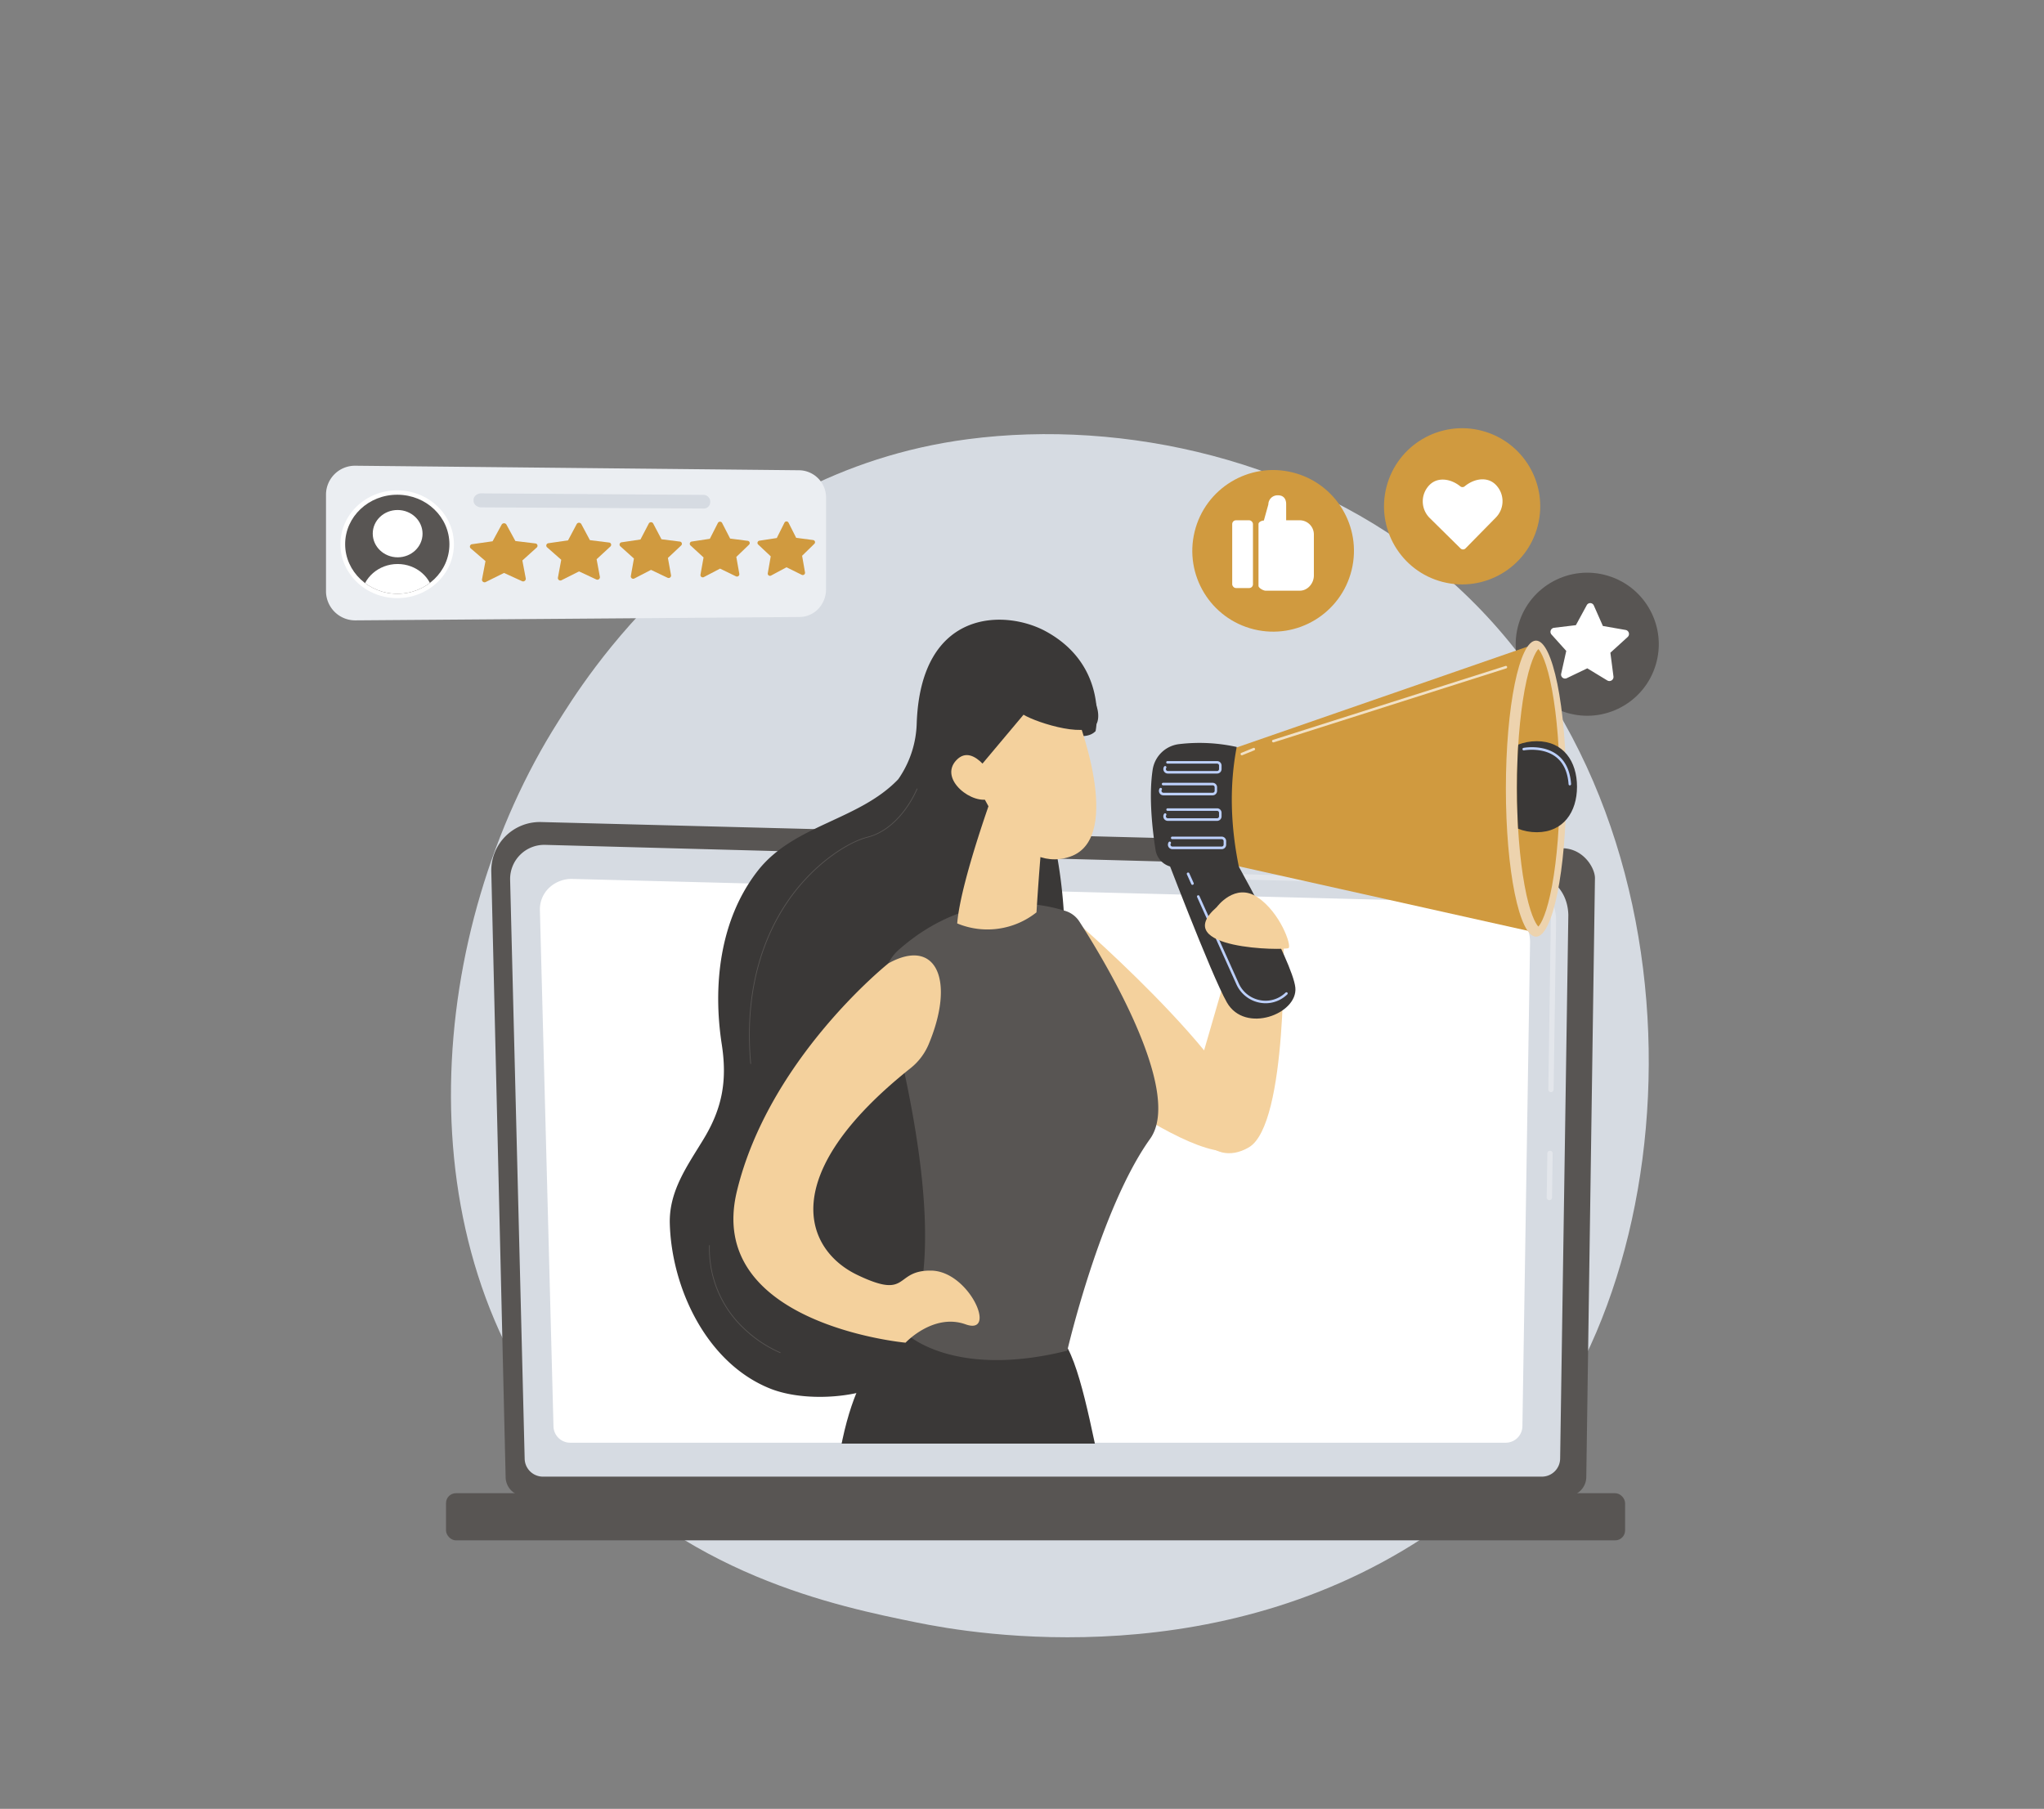 <svg xmlns="http://www.w3.org/2000/svg" xmlns:xlink="http://www.w3.org/1999/xlink" viewBox="0 0 1167.2 1033.1"><rect x="0" y="0" width="1167.2" height="1033.1" fill="#808080" stroke="none"/><defs><style>.cls-1{fill:#585553;}.cls-2{fill:none;}.cls-3{fill:#d6dbe2;}.cls-15,.cls-4,.cls-5{fill:#fff;}.cls-4{opacity:0.32;}.cls-6{fill:#d09a3f;}.cls-7{fill:#ebeef2;}.cls-8{clip-path:url(#clip-path);}.cls-9{clip-path:url(#clip-path-2);}.cls-10{fill:#f4d19d;}.cls-11{fill:#3a3837;}.cls-12{fill:#edd3ae;}.cls-13{clip-path:url(#clip-path-3);}.cls-14{fill:#bdd0fb;}.cls-15{opacity:0.7;}</style><clipPath id="clip-path"><path id="SVGID" class="cls-1" d="M256.63,310.88c0,15.53-13.21,28.18-29.6,28.25s-29.94-12.61-29.94-28.32,13.45-28.36,29.94-28.25S256.63,295.35,256.63,310.88Z"/></clipPath><clipPath id="clip-path-2"><path id="SVGID-2" data-name="SVGID" class="cls-2" d="M362.39,809.81c0,8.08,4.86,14.69,10.81,14.69H965.38c6,0,10.81-6.61,10.81-14.69l4.85-438c-.57-26.36-17.57-35.83-27.88-35.27l-578.62-21.1c-5.54-.2-10.89,2.7-14.81,8s-6.08,12.59-6,20.12Z"/></clipPath><clipPath id="clip-path-3"><path id="SVGID-3" data-name="SVGID" class="cls-2" d="M878.45,529.21c-1.56-1.59-5-7.7-7.86-23.49-2.81-15.27-4.36-35.07-4.36-55.76s1.55-40.49,4.36-55.76c2.91-15.8,6.3-21.91,7.86-23.49,1.56,1.58,4.95,7.69,7.86,23.49,2.81,15.27,25,35.07,25,55.76s-22.18,40.49-25,55.76C883.4,521.51,880,527.62,878.45,529.21Z"/></clipPath></defs><g id="Layer_2" data-name="Layer 2"><g id="Layer_1-2" data-name="Layer 1"><rect class="cls-2" width="1167.2" height="1033.1"/><path class="cls-3" d="M862.22,838.47c-14,14.78-27.33,24.32-37.83,31.85C701,958.88,554.92,933.07,523.88,926.76c-45.83-9.31-134.42-27.3-198.48-102.63-96.9-114-81.81-293.5-6.65-412,13.75-21.68,86.38-142,234-161.3,89.33-11.67,193.47,11.88,268.88,75.06C979.93,458.49,968.66,726.41,862.22,838.47Z"/><path class="cls-1" d="M288.73,843.51a11,11,0,0,0,11,11h595.1a11,11,0,0,0,11-11l4.95-342c0-6-7.12-17.85-20.18-17L309,469.51a27.72,27.72,0,0,0-28.45,28.36Z"/><path class="cls-3" d="M299.6,833A10.44,10.44,0,0,0,310,843.38H880.49A10.44,10.44,0,0,0,890.9,833l4.68-310.46c-.55-18.68-16.93-25.4-26.86-25l-557.42-15a19.5,19.5,0,0,0-20,19.95Z"/><path class="cls-4" d="M884.74,685.47h0a1.52,1.52,0,0,1-1.51-1.55l.37-25.17a1.54,1.54,0,0,1,1.53-1.51h0a1.52,1.52,0,0,1,1.5,1.55L886.26,684A1.52,1.52,0,0,1,884.74,685.47Z"/><path class="cls-4" d="M885.65,623.77h0a1.52,1.52,0,0,1-1.5-1.55l1.42-96.43c0-5.73-1.77-10.3-5.17-13.56-6.36-6.09-16.44-5.78-16.87-5.76L685.34,501.7a1.54,1.54,0,0,1-1.48-1.57,1.45,1.45,0,0,1,1.56-1.48l178.06,4.77c1.11-.06,11.85-.25,19,6.6,4,3.86,6.08,9.17,6.11,15.79l-1.42,96.46A1.52,1.52,0,0,1,885.65,623.77Z"/><rect class="cls-1" x="254.69" y="852.85" width="673.3" height="26.92" rx="5.65" transform="translate(1182.68 1732.61) rotate(180)"/><path class="cls-5" d="M316.06,814.66A9.55,9.55,0,0,0,325.8,824H859.61a9.55,9.55,0,0,0,9.74-9.29l4.38-277c-.52-16.67-15.84-22.66-25.14-22.31L327,502A18.68,18.68,0,0,0,313.65,507a16.94,16.94,0,0,0-5.35,12.72Z"/><circle class="cls-6" cx="726.96" cy="314.58" r="46.15" transform="translate(248.32 945.72) rotate(-76.22)"/><rect class="cls-5" x="703.64" y="297.16" width="11.85" height="38.7" rx="2.15"/><path class="cls-5" d="M742.23,297.16h-7.78V287.9c0-3-1.58-5-4.57-5h-.19a5.22,5.22,0,0,0-5.41,5.18l-2.57,9.22c-1.19,0-3.06.85-3.06,2v35.33c0,1.19,2.77,2.73,4,2.73h19.62c4.47,0,8-4.2,8-8.66V305.32A8.09,8.09,0,0,0,742.23,297.16Z"/><circle class="cls-6" cx="834.9" cy="289.16" r="44.6" transform="translate(345.55 1024.83) rotate(-75.47)"/><path class="cls-5" d="M854,276.74c-4.84-4.76-12.38-3.33-17.58,1a2,2,0,0,1-2.58,0c-5.27-4.27-12.81-5.57-17.56-.73a13.33,13.33,0,0,0,.16,18.86L834,313.21a2,2,0,0,0,2.87,0l17.27-17.58A13.32,13.32,0,0,0,854,276.74Z"/><circle class="cls-1" cx="906.31" cy="367.89" r="40.85" transform="translate(291.57 1128.71) rotate(-73.15)"/><path class="cls-5" d="M906.09,345.66l-6.2,11.4-12.51,1.5a2.33,2.33,0,0,0-1.44,3.82l8.45,9.39-2.88,12.93a2.27,2.27,0,0,0,3.12,2.66l11.77-5.65,11.42,6.93a2.34,2.34,0,0,0,3.52-2.35l-1.75-13.49,9.89-9a2.34,2.34,0,0,0-1.17-4l-13-2.27-5.2-11.76A2.24,2.24,0,0,0,906.09,345.66Z"/><path class="cls-7" d="M471.72,284.51a15.62,15.62,0,0,0-15.21-15.92L203.09,266a16.54,16.54,0,0,0-16.93,16.54v55.19a16.68,16.68,0,0,0,17,16.59l253.4-1.92c8.5-.06,15.14-7.17,15.14-15.87Z"/><path class="cls-6" d="M289.17,299.6,294.3,309l11.38,1.38a1.33,1.33,0,0,1,.83,2.31l-8.22,7.43,1.95,10.3a1.51,1.51,0,0,1-2.18,1.49l-10.25-4.68-10.35,5.14a1.48,1.48,0,0,1-2.23-1.41l2-10.49-8.45-7.28a1.37,1.37,0,0,1,.86-2.38l11.65-1.66,5.17-9.52A1.59,1.59,0,0,1,289.17,299.6Z"/><path class="cls-6" d="M331.94,299.31l4.92,9.2,10.92,1.35a1.3,1.3,0,0,1,.79,2.26l-7.88,7.28,1.87,10.09a1.44,1.44,0,0,1-2.09,1.45l-9.83-4.58-9.93,5a1.42,1.42,0,0,1-2.13-1.38l1.91-10.27-8.11-7.14a1.34,1.34,0,0,1,.82-2.32l11.18-1.63,4.95-9.32A1.51,1.51,0,0,1,331.94,299.31Z"/><path class="cls-6" d="M373,299l4.73,9,10.48,1.32a1.28,1.28,0,0,1,.76,2.22l-7.57,7.13,1.79,9.88a1.39,1.39,0,0,1-2,1.43l-9.44-4.5-9.53,4.93a1.37,1.37,0,0,1-2-1.36L362,319l-7.78-7a1.32,1.32,0,0,1,.79-2.28l10.72-1.59,4.76-9.13A1.43,1.43,0,0,1,373,299Z"/><path class="cls-6" d="M412.4,298.77l4.53,8.83L427,308.9a1.27,1.27,0,0,1,.73,2.18l-7.27,7,1.72,9.69a1.35,1.35,0,0,1-1.93,1.4l-9.07-4.41L402,329.56a1.32,1.32,0,0,1-2-1.33l1.76-9.85-7.47-6.86a1.3,1.3,0,0,1,.76-2.23l10.3-1.56,4.57-9A1.37,1.37,0,0,1,412.4,298.77Z"/><path class="cls-6" d="M450.27,298.51l4.37,8.66,9.69,1.28a1.25,1.25,0,0,1,.7,2.14l-7,6.84,1.66,9.51a1.3,1.3,0,0,1-1.85,1.37L449.12,324l-8.8,4.72a1.27,1.27,0,0,1-1.89-1.3l1.69-9.67L432.94,311a1.28,1.28,0,0,1,.73-2.19l9.9-1.52,4.39-8.77A1.3,1.3,0,0,1,450.27,298.51Z"/><path class="cls-3" d="M405.54,286.89a3.62,3.62,0,0,1-3.67,3.56l-127.18-.67c-2.11,0-4.27-1.66-4.27-3.68v-.66c0-2,2.14-3.67,4.26-3.66l127,.87a3.85,3.85,0,0,1,3.88,3.6Z"/><path class="cls-5" d="M227,341.62c-17.92.09-32.6-13.73-32.6-30.81s14.68-30.87,32.6-30.75,32.2,13.95,32.2,30.82S244.83,341.54,227,341.62Z"/><path id="SVGID-4" data-name="SVGID" class="cls-1" d="M256.63,310.88c0,15.53-13.21,28.18-29.6,28.25s-29.94-12.61-29.94-28.32,13.45-28.36,29.94-28.25S256.63,295.35,256.63,310.88Z"/><g class="cls-8"><path class="cls-5" d="M241.29,304.83c0,7.44-6.34,13.47-14.18,13.48s-14.26-6.06-14.26-13.55,6.39-13.51,14.26-13.47S241.29,297.39,241.29,304.83Z"/><path class="cls-5" d="M247.57,339.91c-.95-10.05-9.76-17.79-20.54-17.78s-19.73,7.83-20.7,18Z"/></g><g class="cls-9"><path class="cls-10" d="M581.26,586.53s113.12,93.86,130,65.84C728,624.69,613.76,525.7,613.76,525.7Z"/><path class="cls-10" d="M707.93,529s-20.22,71.82-26.66,91.67,9.59,47.72,31.91,34.61,19.75-117.94,19.75-117.94Z"/><path class="cls-11" d="M401.88,650.41c10.67-17.63,13.43-33.45,10.28-53.9-5.21-33.76-1.15-71.35,20.52-99.13,20.57-26.36,57.58-28.71,80.16-52.22a25.12,25.12,0,0,0,1.44-2.12,58.44,58.44,0,0,0,9.19-29.63c2.2-66.16,50.7-65.39,73.71-52.83,36.43,19.87,28.43,57,28.43,57-10.16,10.78-46.47-12.2-46.47-12.2l-15.08,24c4.27,1.84,8.87,3.93,13.87,6.36,34.19,16.64,37.85,146.62,18.59,167.41s-22.64,40.63-3.21,74.65,8.19,78.43-95.16,115.29c-16.74,6-41.94,6.61-58.47-.05-36.27-14.59-56.21-57.39-57.2-94.27C382,680.05,392.64,665.69,401.88,650.41Z"/><path class="cls-1" d="M428.67,607.68a.21.21,0,0,1-.21-.19c-4.24-46.94,10.22-77.85,23.1-95.51,14.09-19.31,32.53-31.17,43.7-34,19.17-4.88,28.11-27.26,28.2-27.48a.21.21,0,0,1,.27-.12.22.22,0,0,1,.12.27c-.09.23-9.11,22.8-28.49,27.73-11.1,2.83-29.44,14.63-43.46,33.86-12.84,17.6-27.26,48.41-23,95.22a.21.21,0,0,1-.19.23Z"/><path class="cls-1" d="M445.54,772.76l-.08,0a70.61,70.61,0,0,1-20.55-13.63,62.73,62.73,0,0,1-20-47.77.22.22,0,0,1,.21-.2h0a.21.21,0,0,1,.2.21,62.31,62.31,0,0,0,19.89,47.46,70.6,70.6,0,0,0,20.41,13.55.21.21,0,0,1-.07.4Z"/><path class="cls-11" d="M522.55,757.2c-11.81,8.86-36.66,16.29-45.49,89.61l152.76-.68c-6.3-28.32-13.44-70.21-23.76-81.47Z"/><path class="cls-1" d="M608.58,520.35c-14.12-4.56-55.33-13.29-95.45,22.2a24.39,24.39,0,0,0-7.53,24.13c9.75,39.14,37.7,146,12.2,195.27,0,0,26.62,25.71,91.65,9.5,0,0,18.81-81.21,47.29-121C676.4,623,628.53,545.19,616.39,526.38A14.61,14.61,0,0,0,608.58,520.35Z"/><path class="cls-10" d="M571,442.21s-22.26,59-24.4,85.2a45,45,0,0,0,45.27-6.32s3.54-59.33,7.09-69.89Z"/><path class="cls-10" d="M507.34,550.2S439,604.58,420.77,680.47s96.33,86.4,96.33,86.4S533,749.8,551.41,756.4s2.07-30.34-19.58-30.69-12,17-42.3,2.45c-29.53-14.14-47.09-56.3,30.33-118a34.48,34.48,0,0,0,10.34-13.48C545.76,559.75,534.55,535.11,507.34,550.2Z"/><path class="cls-10" d="M614.09,406.65s28.75,71.67-3,82.62-52.22-40-52.22-40-1.51-35.72,12.48-44.28S614.09,406.65,614.09,406.65Z"/><path class="cls-11" d="M615.39,384.57s14.3,16.63,11.35,27.46-34.56.92-42.26-3.83l-27.59,32.86s2.5-47.12,21.27-62.36S615.39,384.57,615.39,384.57Z"/><path class="cls-10" d="M568.83,447s-12.29-23.83-22.71-12.83,9.79,26.15,19.37,21.85Z"/><path class="cls-11" d="M663.5,482.69s28.21,74.41,37.13,89.89c10.34,18,40.56,6.52,39.06-8.52s-36.81-77.19-36.81-77.19Z"/><polygon class="cls-6" points="701.62 428.49 876.98 367.69 875.14 532.22 696.83 492.44 701.62 428.49"/><ellipse class="cls-12" cx="877.14" cy="450.43" rx="17.23" ry="84.55"/><path class="cls-6" d="M878.45,529.21c-1.56-1.59-5-7.7-7.86-23.49-2.81-15.27-4.36-35.07-4.36-55.76s1.55-40.49,4.36-55.76c2.91-15.8,6.3-21.91,7.86-23.49,1.56,1.58,4.95,7.69,7.86,23.49,2.81,15.27,4.36,35.07,4.36,55.76s-1.55,40.49-4.36,55.76C883.4,521.51,880,527.62,878.45,529.21Z"/><g class="cls-13"><path class="cls-11" d="M900.53,449.33c0,14.36-7.74,26-23,26s-27.74-11.65-27.74-26,12.42-26,27.74-26S900.53,435,900.53,449.33Z"/></g><path class="cls-11" d="M673.34,425a98.46,98.46,0,0,1,32.87,1.63c-4.22,22-3.58,44.95,1.29,68.71H671.43a11.7,11.7,0,0,1-11.56-9.86c-1.79-11.39-4-30.52-1.65-45.9A17.32,17.32,0,0,1,673.34,425Z"/><path class="cls-14" d="M695,441.81H666.88a2.53,2.53,0,0,1-2.25-1.34,2.5,2.5,0,0,1,.1-2.61.72.72,0,1,1,1.21.78,1.13,1.13,0,0,0,.94,1.73H695a1.12,1.12,0,0,0,1.11-1.12v-2a1.12,1.12,0,0,0-1.11-1.12H666.67a.72.72,0,1,1,0-1.44H695a2.56,2.56,0,0,1,2.56,2.56v2A2.56,2.56,0,0,1,695,441.81Z"/><path class="cls-14" d="M692.48,454.26h-28.1a2.57,2.57,0,0,1-2.16-4,.73.73,0,0,1,1.22.79,1.09,1.09,0,0,0-.05,1.14,1.1,1.1,0,0,0,1,.58h28.1a1.12,1.12,0,0,0,1.12-1.11v-2a1.12,1.12,0,0,0-1.12-1.12H664.17a.73.73,0,0,1-.73-.72.73.73,0,0,1,.73-.73h28.31A2.57,2.57,0,0,1,695,449.7v2A2.56,2.56,0,0,1,692.48,454.26Z"/><path class="cls-15" d="M727.1,424a.73.73,0,0,1-.69-.51.72.72,0,0,1,.47-.9L859.7,380.36a.72.72,0,0,1,.9.47.73.73,0,0,1-.47.91L727.32,424A.57.57,0,0,1,727.1,424Z"/><path class="cls-15" d="M709.14,431.38a.74.74,0,0,1-.67-.45.72.72,0,0,1,.4-.94l6.83-2.8a.72.72,0,0,1,.94.4.71.71,0,0,1-.39.94l-6.84,2.8A.86.86,0,0,1,709.14,431.38Z"/><path class="cls-14" d="M695,468.84H666.88a2.57,2.57,0,0,1-2.15-4,.72.72,0,1,1,1.21.79,1.12,1.12,0,0,0,.94,1.72H695a1.12,1.12,0,0,0,1.11-1.12v-2a1.11,1.11,0,0,0-1.11-1.11H666.67a.73.73,0,0,1,0-1.45H695a2.56,2.56,0,0,1,2.56,2.56v2A2.57,2.57,0,0,1,695,468.84Z"/><path class="cls-14" d="M697.62,485H669.51a2.57,2.57,0,0,1-2.15-4,.73.73,0,0,1,1-.21.72.72,0,0,1,.21,1,1.12,1.12,0,0,0,.94,1.72h28.11a1.12,1.12,0,0,0,1.12-1.11v-2a1.12,1.12,0,0,0-1.12-1.12H669.3a.73.73,0,0,1,0-1.45h28.32a2.57,2.57,0,0,1,2.56,2.57v2A2.56,2.56,0,0,1,697.62,485Z"/><path class="cls-14" d="M722.72,573a18.35,18.35,0,0,1-16.67-10.77l-22.46-49.88a.72.72,0,0,1,1.32-.6l22.46,49.89a16.66,16.66,0,0,0,11.75,9.52,16.32,16.32,0,0,0,14.36-3.67l.64-.57a.72.72,0,0,1,1,0,.72.72,0,0,1,0,1l-.66.6A17.74,17.74,0,0,1,722.72,573Z"/><path class="cls-14" d="M680.93,505.4a.73.73,0,0,1-.66-.43l-2.5-5.56a.72.72,0,0,1,.36-1,.74.74,0,0,1,1,.36l2.5,5.57a.72.72,0,0,1-.36.95A.66.66,0,0,1,680.93,505.4Z"/><path class="cls-14" d="M896.43,448.58a.71.71,0,0,1-.72-.67c-.5-7-2.94-12.29-7.26-15.6-7.45-5.73-18.09-3.76-18.2-3.74a.72.72,0,0,1-.85-.57.73.73,0,0,1,.58-.85c.46-.09,11.39-2.1,19.35,4,4.66,3.58,7.29,9.18,7.82,16.64a.73.73,0,0,1-.67.78Z"/><path class="cls-10" d="M694.82,518.07s10.41-14.24,23.29-5.6,19.56,27.52,17.71,29S667,542.38,694.82,518.07Z"/></g><rect class="cls-2" width="1167.2" height="1033.1"/></g></g></svg>